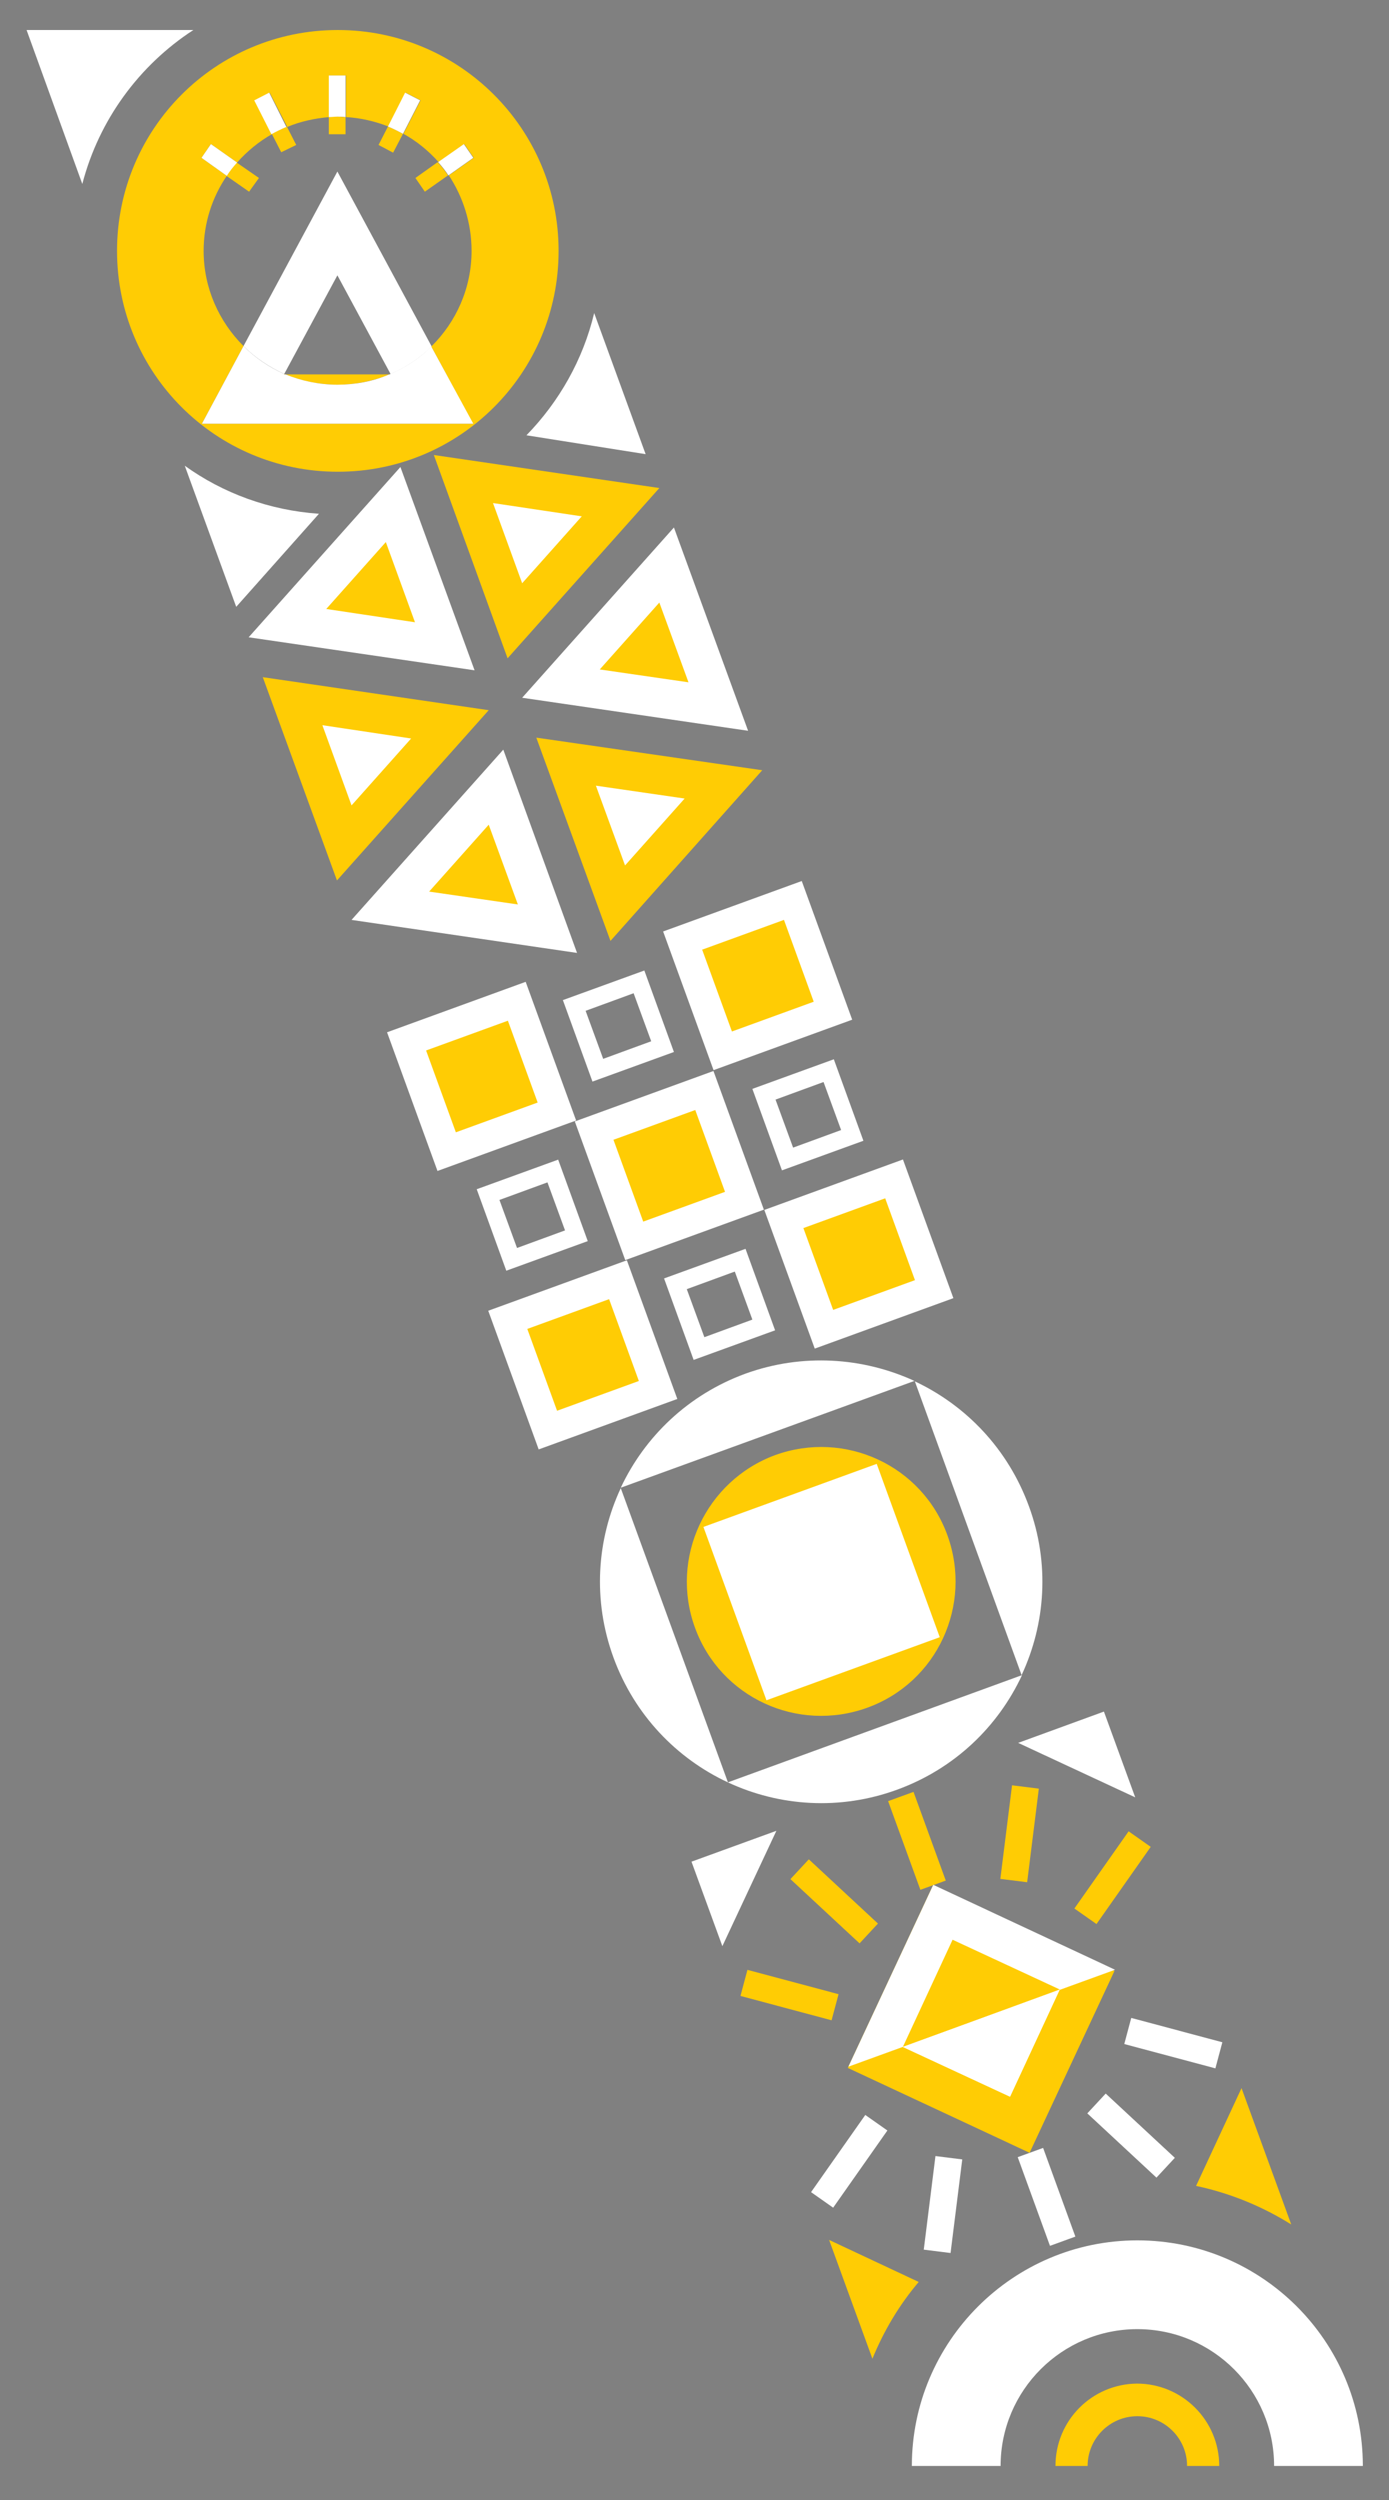 <?xml version="1.0" encoding="utf-8"?>
<!-- Generator: Adobe Illustrator 23.0.4, SVG Export Plug-In . SVG Version: 6.00 Build 0)  -->
<svg version="1.1" id="MobileSlash" xmlns="http://www.w3.org/2000/svg" xmlns:xlink="http://www.w3.org/1999/xlink" x="0px"
	 y="0px" viewBox="0 0 324 583" style="enable-background:new 0 0 324 583;" xml:space="preserve">
<rect x="0" y="0" width="324" height="583" fill="#808080" stroke="none"/>
<style type="text/css">
	.st0{fill:#FFCC04;}
	.st1{fill:#FFFFFF;}
	.st2{fill:#1D1D1B;}
</style>
<path class="st0" d="M193.4,522.3l10.1,27.7c2.7-6.6,6.3-12.6,10.8-17.9L193.4,522.3z"/>
<polygon class="st1" points="161.3,434.1 168.5,453.8 181.1,426.9 "/>
<path class="st0" d="M301.2,518.7l-11.6-31.8l-10.6,22.8C287,511.4,294.5,514.5,301.2,518.7"/>
<polygon class="st1" points="264.8,419.1 257.5,399.1 237.5,406.4 "/>
<path class="st0" d="M78.8,89.7c4.3,0,8.4-0.9,12.1-2.4H66.6C70.4,88.9,74.5,89.7,78.8,89.7"/>
<path class="st0" d="M69.1,33.8l-2.2-4.3c-1.2,0.5-2.4,1.1-3.5,1.7l2.2,4.3L69.1,33.8z"/>
<path class="st0" d="M60.4,41.5l-5.2-3.6c-0.9,1-1.7,2-2.4,3.1l5.3,3.7L60.4,41.5z"/>
<path class="st0" d="M91.7,35.6l2.3-4.4c-1.1-0.6-2.3-1.2-3.5-1.7l-2.2,4.3L91.7,35.6z"/>
<path class="st1" d="M56.8,80.7c2.7,2.7,6,4.9,9.5,6.5l12.4-23l12.4,23c3.6-1.5,6.8-3.7,9.6-6.4L78.7,40L56.8,80.7z"/>
<path class="st0" d="M96.9,41.5l2.2,3.2l5.4-3.8c-0.7-1.1-1.5-2.1-2.4-3.1L96.9,41.5z"/>
<path class="st0" d="M80.6,31.3v-4c-0.6,0-1.2-0.1-1.9-0.1c-0.7,0-1.4,0-2,0.1v4H80.6z"/>
<path class="st0" d="M110,58.5c0,8.7-3.6,16.6-9.4,22.3l9.7,18H47.1l9.7-18.1c-5.7-5.7-9.3-13.5-9.3-22.2c0-6.5,2-12.5,5.4-17.5
	l-5.9-4.2l2.2-3.2l6.1,4.3c2.3-2.6,5.1-4.9,8.1-6.6l-4-7.9l3.5-1.8l4.1,8c3.1-1.3,6.4-2,9.8-2.3v-9.7h3.9v9.7c3.5,0.2,6.8,1,9.9,2.2
	l4-7.9l3.5,1.8l-4,7.8c3.1,1.7,5.9,4,8.2,6.6l6-4.2l2.2,3.2l-5.8,4.1C108,45.9,110,52,110,58.5 M78.8,7C50.3,7,27.3,30,27.3,58.5
	s23,51.5,51.5,51.5s51.5-23,51.5-51.5S107.2,7,78.8,7"/>
<path class="st0" d="M91.1,87.3L91.1,87.3c-0.1-0.1-0.2,0-0.2,0H91.1z"/>
<path class="st0" d="M66.6,87.3c-0.1,0-0.2-0.1-0.3-0.1l-0.1,0.1H66.6z"/>
<path class="st1" d="M90.5,29.5c1.2,0.5,2.4,1.1,3.5,1.7l4-7.8l-3.5-1.8L90.5,29.5z"/>
<path class="st1" d="M76.7,27.3c0.7,0,1.3-0.1,2-0.1c0.6,0,1.3,0,1.9,0.1v-9.7h-3.9V27.3z"/>
<path class="st1" d="M102.2,37.8c0.9,1,1.7,2,2.4,3.1l5.8-4.1l-2.2-3.2L102.2,37.8z"/>
<path class="st1" d="M62.8,21.6l-3.5,1.8l4,7.9c1.1-0.6,2.3-1.2,3.5-1.7L62.8,21.6z"/>
<path class="st1" d="M55.3,37.9l-6.1-4.3l-2.2,3.2l5.9,4.2C53.6,39.9,54.4,38.9,55.3,37.9"/>
<path class="st1" d="M100.6,80.8c-2.7,2.7-6,4.9-9.6,6.4l0,0.1h-0.2c-3.7,1.6-7.8,2.4-12.1,2.4c-4.3,0-8.4-0.9-12.1-2.4h-0.4
	l0.1-0.1c-3.6-1.6-6.8-3.8-9.5-6.5l-9.7,18.1h63.3L100.6,80.8z"/>
<polygon class="st0" points="153.8,113.8 101.2,106.1 118.4,153.5 "/>
<polygon class="st0" points="177.8,179.6 125.1,172 142.4,219.4 "/>
<polygon class="st0" points="61.3,157.9 78.6,205.3 114,165.6 "/>
<polygon class="st1" points="115,117.3 121.8,136 135.7,120.4 "/>
<polygon class="st1" points="159.7,186.2 139,183.2 145.8,201.8 "/>
<polygon class="st1" points="75.2,169.1 82,187.8 95.9,172.2 "/>
<polygon class="st1" points="157.2,123 121.8,162.7 174.5,170.4 "/>
<polygon class="st1" points="58,148.6 110.7,156.3 93.4,108.9 "/>
<polygon class="st1" points="117.4,174.8 82,214.5 134.6,222.2 "/>
<polygon class="st0" points="139.9,156.1 160.6,159.1 153.8,140.5 "/>
<polygon class="st0" points="76.1,142 96.8,145.1 90,126.4 "/>
<polygon class="st0" points="114,192.3 100.1,207.9 120.8,210.9 "/>
<path class="st1" d="M144.8,347c-5.6,12-6.6,26.1-1.7,39.5c9.8,26.8,39.4,40.6,66.2,30.8c13.4-4.9,23.5-14.7,29.1-26.7l-68.6,25
	L144.8,347z"/>
<path class="st1" d="M173.9,320.3c-13.4,4.9-23.5,14.7-29.1,26.6l68.5-24.9C201.3,316.5,187.2,315.5,173.9,320.3"/>
<path class="st1" d="M240,351.2c-4.9-13.4-14.7-23.5-26.6-29.1l24.9,68.5C243.9,378.6,244.9,364.5,240,351.2"/>
<path class="st2" d="M144.7,347L144.7,347C144.8,347,144.8,347,144.7,347L144.7,347z"/>
<path class="st2" d="M238.3,390.6L238.3,390.6C238.3,390.6,238.3,390.6,238.3,390.6L238.3,390.6z"/>
<path class="st2" d="M213.3,322c0,0,0.1,0,0.1,0L213.3,322L213.3,322z"/>
<path class="st0" d="M162.1,379.5c5.9,16.3,23.9,24.6,40.2,18.7c16.3-5.9,24.6-23.9,18.7-40.2c-5.9-16.3-23.9-24.6-40.2-18.7
	C164.6,345.3,156.2,363.3,162.1,379.5"/>
<rect x="170.1" y="347.3" transform="matrix(0.94 -0.342 0.342 0.94 -114.588 87.757)" class="st1" width="43" height="43"/>
<rect x="209" y="510.7" transform="matrix(0.124 -0.992 0.992 0.124 -317.052 668.567)" class="st1" width="22" height="6.3"/>
<rect x="240.9" y="501.1" transform="matrix(0.94 -0.342 0.342 0.94 -160.427 114.352)" class="st1" width="6.3" height="22"/>
<rect x="187.2" y="500.5" transform="matrix(0.575 -0.818 0.818 0.575 -327.86 376.498)" class="st1" width="22" height="6.3"/>
<rect x="260.4" y="486.9" transform="matrix(0.681 -0.733 0.733 0.681 -280.602 352.084)" class="st1" width="6.3" height="22"/>
<rect x="270.6" y="465.2" transform="matrix(0.258 -0.966 0.966 0.258 -256.948 617.996)" class="st1" width="6.3" height="22"/>
<rect x="226.9" y="424.3" transform="matrix(0.124 -0.992 0.992 0.124 -215.698 610.585)" class="st0" width="22" height="6.3"/>
<rect x="210.7" y="418.1" transform="matrix(0.94 -0.342 0.342 0.94 -133.883 99.027)" class="st0" width="6.3" height="22"/>
<rect x="248.6" y="434.4" transform="matrix(0.575 -0.818 0.818 0.575 -247.67 398.594)" class="st0" width="22" height="6.3"/>
<rect x="191.2" y="432.3" transform="matrix(0.681 -0.733 0.733 0.681 -262.707 283.921)" class="st0" width="6.3" height="22"/>
<rect x="181.1" y="454" transform="matrix(0.258 -0.966 0.966 0.258 -312.564 523.218)" class="st0" width="6.3" height="22"/>
<rect x="205.5" y="447.2" transform="matrix(0.423 -0.906 0.906 0.423 -294.328 479.204)" class="st0" width="46.8" height="46.8"/>
<polygon class="st0" points="247.2,463.9 210.6,477.3 222.3,452.3 "/>
<path class="st1" d="M247.2,463.9l-11.6,25l-25-11.6l11.6-25L247.2,463.9z M260.1,459.3l-42.4-19.8l-19.8,42.4L260.1,459.3z"/>
<polygon class="st1" points="247.2,463.9 235.6,488.9 210.6,477.3 "/>
<rect x="159.5" y="210.2" transform="matrix(0.94 -0.342 0.342 0.94 -67.137 74.159)" class="st1" width="34.4" height="34.4"/>
<rect x="138.9" y="254.5" transform="matrix(0.94 -0.342 0.342 0.94 -83.521 69.769)" class="st1" width="34.4" height="34.4"/>
<rect x="183.1" y="275.1" transform="matrix(0.94 -0.342 0.342 0.94 -87.911 86.153)" class="st1" width="34.4" height="34.4"/>
<rect x="95.1" y="233.7" transform="matrix(0.94 -0.342 0.342 0.94 -79.035 53.551)" class="st1" width="34.4" height="34.4"/>
<path class="st1" d="M192.1,252.3l4.1,11.2l-11.2,4.1l-4.1-11.2L192.1,252.3z M175.5,253.9l6.9,19l19-6.9l-6.9-19L175.5,253.9z"/>
<path class="st1" d="M147.8,231.6l4.1,11.2l-11.2,4.1l-4.1-11.2L147.8,231.6z M131.3,233.2l6.9,19l19-6.9l-6.9-19L131.3,233.2z"/>
<path class="st1" d="M164.3,311.8l-4.1-11.2l11.2-4.1l4.1,11.2L164.3,311.8z M173.9,291.2l-19,6.9l6.9,19l19-6.9L173.9,291.2z"/>
<path class="st1" d="M127.7,275.7l4.1,11.2l-11.2,4.1l-4.1-11.2L127.7,275.7z M111.2,277.3l6.9,19l19-6.9l-6.9-19L111.2,277.3z"/>
<rect x="118.7" y="298.6" transform="matrix(0.94 -0.342 0.342 0.94 -99.81 65.545)" class="st1" width="34.4" height="34.4"/>
<rect x="166.6" y="217.3" transform="matrix(0.94 -0.342 0.342 0.94 -67.133 74.154)" class="st0" width="20.3" height="20.3"/>
<rect x="145.9" y="261.6" transform="matrix(0.94 -0.342 0.342 0.94 -83.517 69.764)" class="st0" width="20.3" height="20.3"/>
<rect x="190.2" y="282.2" transform="matrix(0.94 -0.342 0.342 0.94 -87.901 86.14)" class="st0" width="20.3" height="20.3"/>
<rect x="102.2" y="240.8" transform="matrix(0.94 -0.342 0.342 0.94 -79.031 53.547)" class="st0" width="20.3" height="20.3"/>
<rect x="125.8" y="305.7" transform="matrix(0.94 -0.342 0.342 0.94 -99.804 65.54)" class="st0" width="20.3" height="20.3"/>
<path class="st1" d="M212.7,575h20.7c0-17.6,14.3-31.9,31.9-31.9c17.6,0,31.9,14.3,31.9,31.9h20.7c0-29.1-23.6-52.6-52.6-52.6
	S212.7,546,212.7,575"/>
<path class="st0" d="M246.2,575h7.5c0-6.4,5.2-11.6,11.6-11.6c6.4,0,11.6,5.2,11.6,11.6h7.5c0-10.6-8.6-19.2-19.2-19.2
	C254.7,555.9,246.2,564.4,246.2,575"/>
<path class="st1" d="M45.1,7H6.2l13,35.9C23.1,27.9,32.5,15.2,45.1,7"/>
<path class="st1" d="M43.1,108.6l12,32.9l19.3-21.7C62.8,119,52,115,43.1,108.6"/>
<path class="st1" d="M150.6,105.9l-12-32.9c-2.6,10.9-8.2,20.7-15.8,28.5L150.6,105.9z"/>
</svg>
